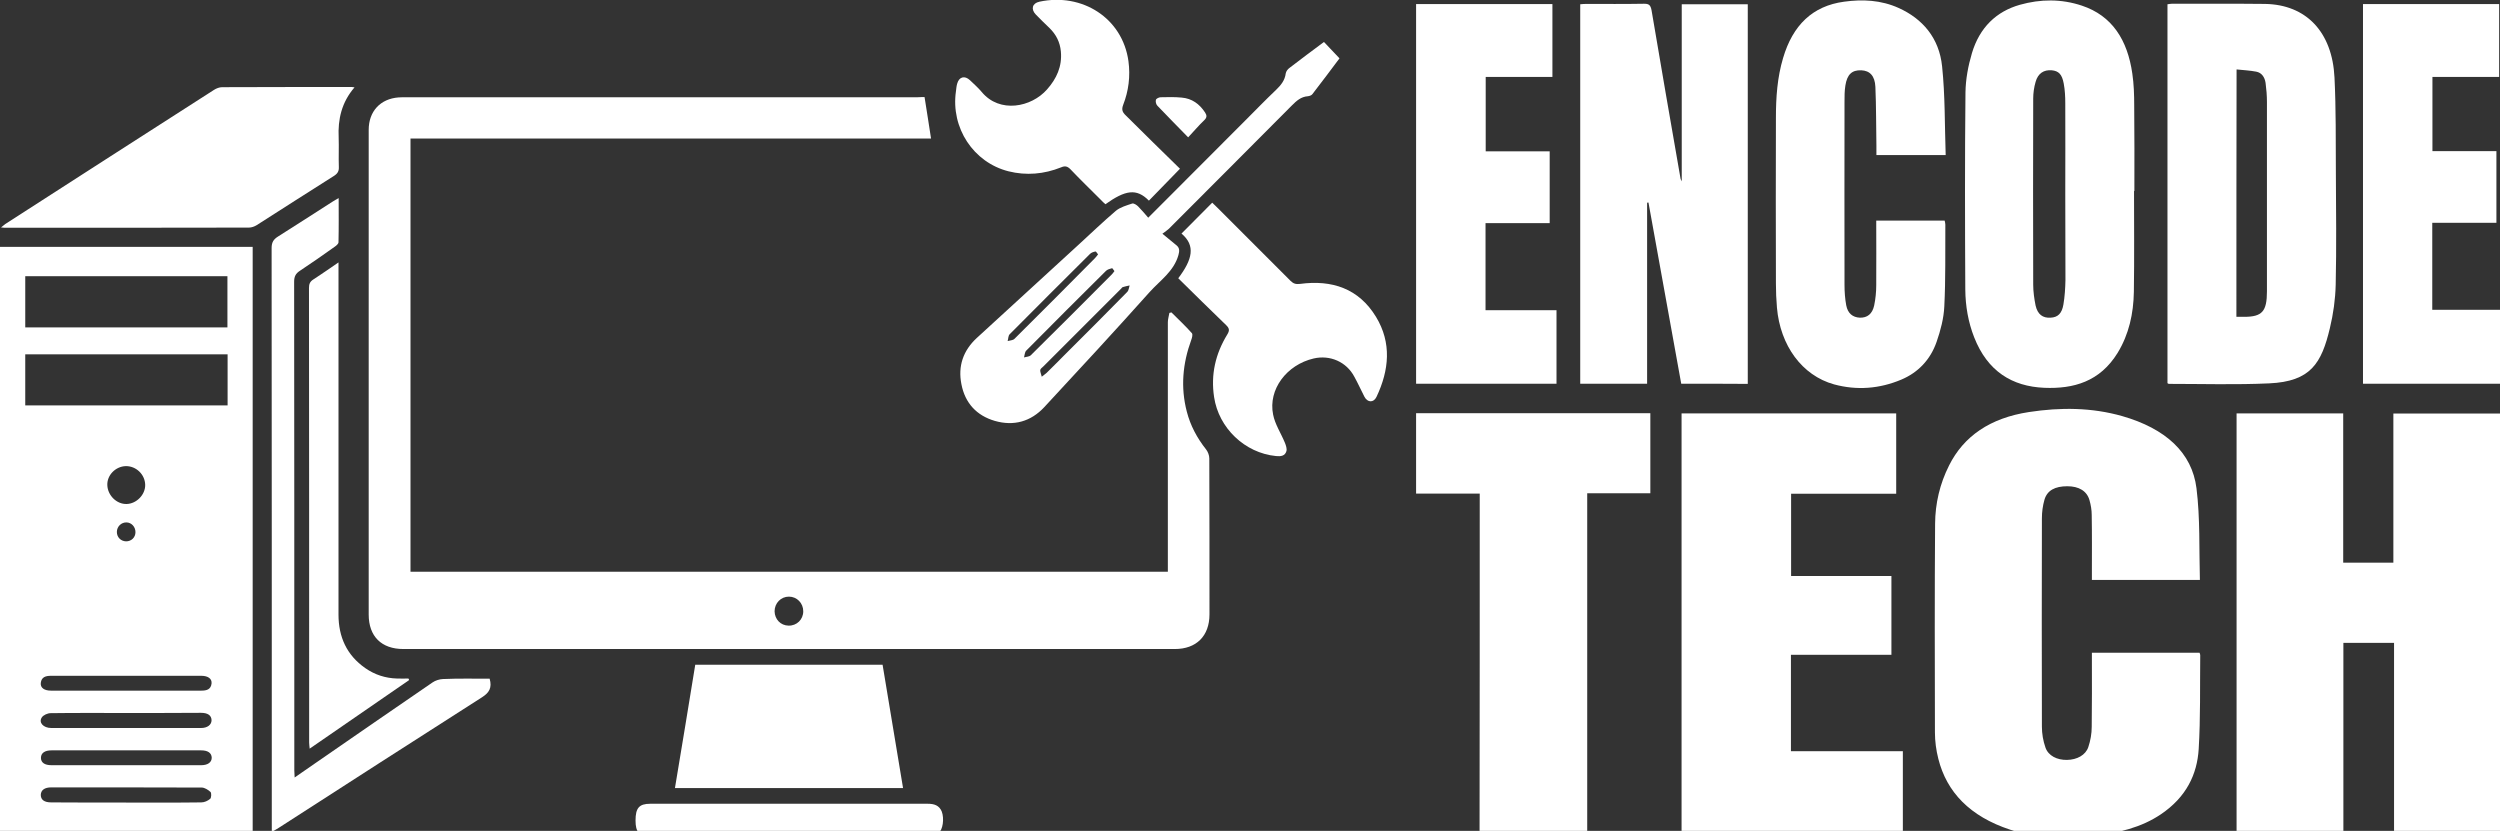 <?xml version="1.0" encoding="utf-8"?>
<!-- Generator: Adobe Illustrator 25.1.0, SVG Export Plug-In . SVG Version: 6.00 Build 0)  -->
<svg version="1.1" id="Camada_1" xmlns="http://www.w3.org/2000/svg" xmlns:xlink="http://www.w3.org/1999/xlink" x="0px" y="0px"
	 viewBox="0 0 1465.3 487" style="enable-background:new 0 0 1465.3 487;" xml:space="preserve">
<rect x="0" y="0" width="1465.3" height="487" fill="#333333" stroke="none"/>
<style type="text/css">
	.st0{fill:#FFFFFF;}
</style>
<g>
	<path class="st0" d="M148.1,144.7c0,115.4,0,230.6,0,346c-49.4,0-98.6,0-148.1,0c0-115.2,0-230.4,0-346
		C49.2,144.7,98.5,144.7,148.1,144.7z M133.3,191.9c0-10.1,0-20,0-30c-39.7,0-79.1,0-118.5,0c0,10.2,0,20.1,0,30
		C54.4,191.9,93.7,191.9,133.3,191.9z M133.4,207.7c-39.7,0-79.1,0-118.6,0c0,10.1,0,19.9,0,29.9c39.6,0,79,0,118.6,0
		C133.4,227.6,133.4,217.9,133.4,207.7z M73.8,470.4c14.7,0,29.5,0.1,44.2-0.1c1.8,0,3.8-0.9,5.2-2.1c0.7-0.6,0.8-3.4,0.2-4
		c-1.4-1.3-3.5-2.6-5.2-2.6c-29.4-0.1-58.7-0.1-88.1-0.1c-4,0-6.1,1.6-6.2,4.4c0,2.9,2.1,4.4,6.1,4.4
		C44.6,470.4,59.2,470.4,73.8,470.4z M117.9,448.5c3.9,0,6.2-1.7,6.2-4.4c-0.1-2.8-2.3-4.3-6.2-4.3c-14.5,0-29,0-43.5,0
		c-14.7,0-29.5,0-44.2,0c-4,0-6.2,1.6-6.2,4.4c0,2.8,2.2,4.3,6.2,4.3 M74.3,417.9c-14.9,0-29.8-0.1-44.6,0.1c-1.8,0-4.3,1.1-5.2,2.5
		c-2,3,0.9,6.2,5.6,6.2c29.2,0,58.5,0,87.7,0c3.8,0,6.2-1.9,6.2-4.6c-0.1-2.8-2.2-4.3-6.2-4.3C103.3,417.9,88.8,417.9,74.3,417.9z
		 M74.1,396.1c-14.7,0-29.5,0-44.2,0c-3.1,0-5.6,0.7-6,4.2c-0.3,2.8,2,4.5,6,4.5c29.3,0,58.7,0,88.1,0c3,0,5.6-0.6,6-4.2
		c0.3-2.8-2.1-4.5-6-4.5C103.4,396.1,88.8,396.1,74.1,396.1z M85.1,284.2c-0.1-6.1-5.3-11.1-11.4-11c-6,0.2-11,5.3-10.8,11.1
		c0.2,6.1,5.5,11.3,11.4,11.1C80.1,295.2,85.2,289.9,85.1,284.2z M79.4,311.9c0-3.1-2.3-5.6-5.2-5.7c-3.1-0.1-5.7,2.4-5.7,5.6
		c0,3.1,2.3,5.4,5.4,5.5C77,317.3,79.4,315,79.4,311.9z"/>
	<path class="st0" d="M541.9,56.9c1.3,8.4,2.6,16.2,3.8,24.3c-101.4,0-203.1,0-305.1,0c0,84.8,0,169.2,0,253.9
		c147.8,0,295.5,0,443.9,0c0-1.4,0-2.8,0-4.2c0-47.4,0-94.7,0-142c0-1.8,0.6-3.7,0.9-5.5c0.4-0.1,0.8-0.2,1.2-0.3
		c4,4,8.2,7.9,12,12.2c0.6,0.7,0.1,2.7-0.4,4c-5,13.7-6.3,27.7-2.6,41.9c2.1,8.2,6,15.5,11.3,22.2c1.1,1.4,1.9,3.5,1.9,5.3
		c0.1,30.5,0.1,61,0.1,91.4c0,12.7-7.7,20.3-20.3,20.3c-150.7,0-301.5,0-452.2,0c-12.8,0-20.3-7.4-20.3-20.2c0-94.7,0-189.4,0-284.1
		c0-10.8,6.8-18.2,17.5-19c1.5-0.1,3-0.1,4.5-0.1c99.9,0,199.7,0,299.6,0C539.2,56.9,540.8,56.9,541.9,56.9z M470.8,358.3
		c0-4.8-3.7-8.6-8.4-8.6c-4.7,0-8.4,3.8-8.4,8.6c0.1,4.7,3.5,8.3,8.2,8.4C467,366.8,470.8,363.1,470.8,358.3z"/>
	<path class="st0" d="M1403.2,376.8c-10.1,0-19.6,0-29.7,0c0,37.1,0,74.1,0,111.4c-21.2,0-41.8,0-62.6,0c0-82,0-163.7,0-245.9
		c20.7,0,41.3,0,62.5,0c0,29.2,0,58.2,0,87.5c9.9,0,19.4,0,29.4,0c0-29.1,0-58.1,0-87.4c21.1,0,41.6,0,62.6,0c0,82,0,163.7,0,245.9
		c-20.6,0-41.1,0-62.2,0C1403.2,451.1,1403.2,414,1403.2,376.8z"/>
	<path class="st0" d="M1289.4,339.9c-21.7,0-42.1,0-63.3,0c0-1.3,0-2.6,0-3.9c0-11.4,0.1-22.7-0.1-34.1c0-2.9-0.5-5.9-1.3-8.7
		c-1.5-5.4-6.2-8.2-13-8.2c-7.2,0-11.8,2.4-13.4,7.9c-1,3.5-1.5,7.2-1.5,10.9c-0.1,40.9-0.1,81.2,0,122.1c0,4.1,0.7,8.3,2.1,12.3
		c1.7,4.8,6.8,7.3,12.6,7.2c5.9-0.1,10.9-2.8,12.5-7.5c1.3-3.9,2-7.9,2-11.9c0.2-13.1,0.1-26.1,0.1-39.2c0-1.3,0-2.6,0-4.2
		c21.2,0,42.1,0,63.1,0c0.2,0.5,0.4,1,0.4,1.4c-0.2,18.3,0.2,36.7-0.9,55c-0.9,14.8-7.2,28.2-22.2,38.3
		c-11.4,7.7-25.1,11.1-39.8,12.5c-16.5,1.5-32.9,1.6-48.5-3.5c-23.7-7.8-37.2-22.1-42.1-41.5c-1.3-5.1-2-10.4-2-15.6
		c-0.1-41-0.2-81.5,0.1-122.4c0.1-11.6,2.7-23.1,8.2-34c8.5-17,23.9-27.8,46.9-31.3c18.4-2.8,36.7-2.7,54.6,2.4
		c25.4,7.3,40.9,21.4,43.5,42.3C1289.6,303.8,1288.9,321.7,1289.4,339.9z"/>
	<path class="st0" d="M985.6,488.2c0-82.1,0-163.7,0-245.9c42,0,83.8,0,125.8,0c0,15.7,0,31.1,0,47.1c-20.5,0-40.9,0-61.6,0
		c0,16.2,0,32,0,48.2c19.7,0,39.1,0,58.8,0c0,16,0,30.1,0,46.2c-19.5,0-39.1,0-58.9,0c0,19,0,37.5,0,56.5c21.8,0,43.6,0,65.6,0
		c0,16.2,0,31.9,0,47.9C1072.1,488.2,1029,488.2,985.6,488.2z"/>
	<path class="st0" d="M985.4,224.9c-6.4-35.5-12.8-70.8-19.2-106.2c-0.3,0-0.5,0.1-0.8,0.1c0,35.2,0,70.5,0,106.1
		c-13.2,0-26,0-39.2,0c0-74,0-148.1,0-222.4c1.2-0.1,2.2-0.2,3.3-0.2c11.4,0,22.8,0.1,34.1-0.1c2.6,0,3.8,0.5,4.4,3.8
		c5.5,32.9,11.3,65.8,17,98.7c0,0.2,0.2,0.5,0.7,1.6c0-35.1,0-69.3,0-103.8c13,0,25.7,0,38.7,0c0,74.1,0,148.2,0,222.5
		C1011.5,224.9,998.6,224.9,985.4,224.9z"/>
	<path class="st0" d="M1270.4,224.6c0-73.9,0-147.9,0-222.1c0.9-0.1,1.7-0.3,2.5-0.3c18.2,0,36.5-0.1,54.7,0.1
		c24.1,0.4,39.4,16.4,40.7,43.2c0.9,18.4,0.7,36.9,0.8,55.3c0.1,22,0.4,44.1-0.1,66.1c-0.2,8.5-1.4,17.1-3.4,25.4
		c-4.9,20.6-11.2,31.3-35.6,32.4c-19.6,0.9-39.2,0.3-58.8,0.3C1271,225,1270.8,224.8,1270.4,224.6z M1310.8,185.7c1.8,0,3.2,0,4.6,0
		c10.5,0,13.3-3.2,13.3-14.9c0-37,0-74,0-111c0-3.7-0.3-7.5-0.8-11.2c-0.5-3.4-2.3-6-5.5-6.6c-3.7-0.7-7.6-0.9-11.5-1.3
		C1310.8,89.5,1310.8,137.4,1310.8,185.7z"/>
	<path class="st0" d="M1250.8,111.9c0,19.7,0.2,39.4-0.1,59.1c-0.2,12.8-2.9,25-9.5,35.8c-10.4,16.9-25.8,21.2-43,20.5
		c-18.9-0.8-33.3-9.7-41.1-29.6c-3.5-8.9-5.1-18.3-5.2-27.9c-0.2-38.5-0.3-77.1,0.1-115.6c0.1-7.8,1.6-15.7,3.8-23.1
		c4.5-15,14.3-24.4,28.1-28.3c12.1-3.4,24.3-3.5,36.3,0.5c17.8,5.9,26.8,20.2,29.6,39.9c0.9,6.1,1.1,12.4,1.1,18.6
		c0.2,16.8,0.1,33.6,0.1,50.3C1251,111.9,1250.9,111.9,1250.8,111.9z M1210.5,113.3c0-17.6,0.1-35.2,0-52.8c0-3.8-0.2-7.8-0.9-11.5
		c-1-5.5-3-7.4-7-7.8c-4.7-0.4-8.1,1.8-9.5,6.8c-0.9,3.1-1.4,6.5-1.4,9.8c-0.1,36.3-0.1,72.6,0,109c0,4.1,0.6,8.3,1.4,12.3
		c1.2,5.2,4.2,7.4,8.8,7.1c4.2-0.2,6.6-2.4,7.5-7.7c0.8-4.7,1.1-9.6,1.2-14.4C1210.6,147.1,1210.5,130.2,1210.5,113.3z"/>
	<path class="st0" d="M867.3,289.3c-12.9,0-25,0-37.3,0c0-15.8,0-31.3,0-47.1c45.8,0,91.4,0,137.3,0c0,15.6,0,31,0,46.9
		c-12.1,0-24.3,0-37,0c0,66.6,0,132.4,0,198.9c-21.1,0-41.8,0-63.1,0C867.3,421.9,867.3,356,867.3,289.3z"/>
	<path class="st0" d="M1099.7,129.3c13.7,0,26.8,0,40.1,0c0.2,0.9,0.4,1.6,0.4,2.4c-0.1,15.9,0.2,31.9-0.6,47.8
		c-0.3,7-2.2,14.2-4.5,20.8c-3.7,10.7-11,18.1-20.7,22.2c-12.8,5.4-26.1,6.4-39.4,2.8c-18.8-5.2-31.6-22.8-33.5-45
		c-0.4-4.7-0.6-9.4-0.6-14.1c-0.1-32.4-0.1-64.9,0-97.3c0-11.8,0.8-23.5,4.2-34.9c5.7-19.3,17.3-30.5,35.7-33
		c10.9-1.5,21.7-1,32.1,3.7c13.9,6.3,23.7,17.5,25.4,34.2c1.8,17.1,1.5,34.5,2.1,52c-14,0-27.1,0-40.6,0c0-1.9,0-3.7,0-5.5
		c-0.2-11.5-0.1-23-0.6-34.5c-0.3-6.5-3.3-9.5-8.3-9.7c-5.4-0.2-8.3,2.4-9.3,9c-0.5,3.1-0.5,6.3-0.5,9.5c0,35.8-0.1,71.6,0,107.3
		c0,4,0.3,8.1,1,11.9c0.9,4.8,3.8,7.1,8,7.3c4.3,0.1,7.3-2.1,8.4-7.2c0.8-3.9,1.2-7.9,1.2-11.9
		C1099.8,154.6,1099.7,142.2,1099.7,129.3z"/>
	<path class="st0" d="M1425.6,130.6c0,17.4,0,34,0,51c13.9,0,27.7,0,41.8,0c0,14.7,0,28.9,0,43.3c-27.5,0-54.8,0-82.4,0
		c0-74.1,0-148.1,0-222.5c26.5,0,53.1,0,79.8,0c0,14.2,0,28.2,0,42.7c-12.9,0-25.9,0-39.1,0c0,14.6,0,28.8,0,43.5
		c12.5,0,24.9,0,37.5,0c0,14.2,0,27.8,0,42C1450.8,130.6,1438.4,130.6,1425.6,130.6z"/>
	<path class="st0" d="M870.8,88.7c12.6,0,24.9,0,37.5,0c0,14.1,0,27.9,0,42.1c-12.6,0-25,0-37.6,0c0,17.2,0,33.9,0,51
		c13.9,0,27.6,0,41.6,0c0,14.5,0,28.7,0,43.1c-27.4,0-54.7,0-82.3,0c0-74.1,0-148.1,0-222.5c26.6,0,53.1,0,79.9,0
		c0,14.2,0,28.3,0,42.7c-13,0-25.9,0-39.1,0C870.8,59.7,870.8,73.8,870.8,88.7z"/>
	<path class="st0" d="M207.8,51.2c-7.6,8.8-9.8,18.7-9.3,29.4c0.2,5.7-0.1,11.5,0.1,17.2c0.1,2.4-0.6,3.8-2.7,5.2
		c-15.2,9.6-30.3,19.3-45.5,29c-1.3,0.8-3,1.4-4.5,1.4c-47.7,0.1-95.4,0.1-143.2,0.1c-0.5,0-1-0.1-2.1-0.2c1.1-0.9,1.8-1.5,2.5-2
		C43.9,105,84.7,78.8,125.4,52.7c1.4-0.9,3.2-1.6,4.8-1.6c25-0.1,50-0.1,75-0.1C205.8,50.9,206.4,51,207.8,51.2z"/>
	<path class="st0" d="M517.3,389.6c4,24.1,8,48.1,12,72.3c-44.5,0-88.9,0-133.7,0c4-24.1,8-48.1,11.9-72.3
		C444.1,389.6,480.5,389.6,517.3,389.6z"/>
	<path class="st0" d="M673,127.6c19.4-19.4,38-38,56.6-56.7c6.1-6.1,12.1-12.3,18.3-18.2c2.9-2.8,5.2-5.6,5.7-9.7
		c0.2-1.2,1.2-2.5,2.2-3.2c6.7-5.2,13.5-10.2,20.2-15.2c3,3.1,5.8,6.1,9.1,9.6c-4.9,6.5-10.3,13.8-15.9,21c-0.5,0.7-1.7,1.1-2.6,1.2
		c-4.1,0.3-6.7,2.7-9.4,5.4c-23.9,24.1-48,48.1-72,72.2c-0.8,0.8-1.8,1.4-3.9,3c3.2,2.6,5.8,4.7,8.4,6.9c1.8,1.6,1.6,3.3,1,5.6
		c-2.7,9.6-10.8,14.9-16.9,21.7c-20.3,22.7-41,45.1-61.7,67.4c-7.9,8.5-17.9,11.3-29,8.1c-10.7-3.1-17.5-10.5-19.6-21.5
		c-2.1-10.6,1-19.7,9-27.1c19.9-18.2,39.8-36.5,59.7-54.7c7.3-6.7,14.4-13.5,21.9-19.9c2.6-2.1,6.2-3.1,9.5-4.2
		c0.9-0.3,2.6,0.8,3.5,1.7C669.1,123,670.9,125.2,673,127.6z M610.6,220.8c1.7-1.4,2.7-2,3.4-2.8c3.3-3.2,6.5-6.5,9.8-9.8
		c12.4-12.4,24.8-24.7,37-37.2c0.8-0.9,0.9-2.5,1.3-3.7c-1.4,0.3-2.8,0.6-4.1,1c-0.3,0.1-0.5,0.5-0.8,0.8
		c-15.2,15.2-30.4,30.4-45.6,45.6c-0.7,0.7-1.8,1.4-1.9,2.2C609.6,217.9,610.2,219.1,610.6,220.8z M653.2,158.9
		c-0.6-0.7-1.2-1.8-1.4-1.7c-1.2,0.3-2.6,0.7-3.5,1.5c-15.7,15.6-31.3,31.1-46.8,46.8c-0.9,0.9-0.9,2.6-1.3,4c1.3-0.4,3.1-0.4,4-1.3
		c15.8-15.6,31.5-31.3,47.1-47C652,160.6,652.5,159.8,653.2,158.9z M643.6,149.1c-0.6-0.7-1.2-1.8-1.5-1.7c-1.1,0.2-2.4,0.6-3.2,1.4
		c-15.8,15.7-31.5,31.4-47.1,47.1c-0.9,0.9-0.8,2.7-1.2,4c1.4-0.4,3.1-0.4,4-1.3c15.8-15.6,31.4-31.4,47.1-47.2
		C642.3,150.8,642.9,150,643.6,149.1z"/>
	<path class="st0" d="M690.6,163.1c8.3-11,10.3-19.1,1.9-26.2c5.9-5.9,11.9-11.9,18-18.1c0.7,0.7,1.7,1.6,2.7,2.6
		c14.4,14.4,28.8,28.8,43.2,43.2c1.7,1.7,3.2,2.1,5.6,1.8c18.7-2.5,34.4,2.7,44.5,19.3c9.3,15.3,7.7,31.3,0.3,46.9
		c-1.7,3.6-5.3,3.4-7.1-0.1c-2-3.9-3.8-7.9-5.9-11.7c-4.6-8.7-14.2-12.9-23.8-10.7c-15.9,3.7-26.8,18.2-23.8,32.9
		c1.1,5.7,4.6,10.9,6.9,16.5c0.6,1.5,1.3,3.5,0.9,4.9c-0.8,2.9-3.4,3.2-6.1,2.9c-18.3-1.8-33.6-16.4-36.3-34.6
		c-2-13.2,0.8-25.3,7.7-36.6c1.5-2.4,1.3-3.7-0.7-5.6C709.1,181.4,699.9,172.2,690.6,163.1z"/>
	<path class="st0" d="M287,397.8c1.5,5.4-0.3,8.2-4.5,10.9c-39.7,25.3-79.2,50.8-118.8,76.3c-1.2,0.8-2.5,1.5-4.4,2.6
		c0-1.9,0-3.2,0-4.5c0-112.6,0-225.1-0.1-337.7c0-3.4,1.1-5.1,3.8-6.8c10.7-6.7,21.2-13.6,31.9-20.4c1-0.7,2.1-1.2,3.6-2.1
		c0,9,0.1,17.4-0.1,25.9c0,0.9-1.3,2-2.2,2.6c-6.7,4.8-13.5,9.5-20.4,14.1c-2.5,1.6-3.4,3.4-3.4,6.4c0.1,89.8,0.1,179.6,0.1,269.5
		c0,5.6,0,11.2,0,16.9c0,1.2,0.1,2.4,0.2,4.2c4.2-2.9,8-5.5,11.7-8.1c23-15.9,46-31.8,69.1-47.6c1.7-1.2,4.1-1.9,6.1-2
		C268.8,397.6,277.9,397.8,287,397.8z"/>
	<path class="st0" d="M691.6,98.9c-6.6,6.8-12.4,12.7-18.2,18.7c-7.3-7.4-13.8-6.2-25.5,2.1c-0.9-0.8-1.9-1.7-2.8-2.7
		c-5.9-5.9-11.9-11.7-17.7-17.8c-1.8-1.8-3.2-2.1-5.5-1.1c-10,4-20.4,4.9-30.8,2.3c-20.6-5.2-33.9-25.5-30.8-46.9
		c0.2-1.5,0.3-3,0.7-4.4c1.1-4.1,4.4-5,7.5-2.1c2.3,2.2,4.8,4.4,6.9,6.9c10.5,12.7,29.1,9,38.3-1.5c5.6-6.3,8.9-13.5,8.1-22.2
		c-0.5-5.5-2.8-10-6.7-13.8c-2.7-2.6-5.4-5.2-8-7.9c-3-3.1-2.1-6.6,2.1-7.5c25.1-5.4,48.7,9.6,52.2,34.8c1.2,8.9,0.1,17.5-3.1,25.7
		c-1,2.7-0.5,4.2,1.5,6.1C670.4,78.1,681.1,88.7,691.6,98.9z"/>
	<path class="st0" d="M239.8,398.6c-19.3,13.3-38.6,26.6-58.3,40.2c-0.1-1.5-0.3-2.5-0.3-3.5c0-88.8,0-177.6-0.1-266.5
		c0-2.4,0.6-3.8,2.7-5.1c4.7-3,9.3-6.3,14.6-9.9c0,2,0,3.4,0,4.8c0,67.2,0,134.4,0,201.6c0,13.1,4.8,23.8,15.7,31.4
		c5.6,3.9,11.8,5.9,18.6,6.1c2.2,0.1,4.4,0,6.7,0C239.6,398,239.7,398.3,239.8,398.6z"/>
	<path class="st0" d="M462.3,490c-27.1,0-54.2,0-81.4,0c-6.3,0-8.4-2.3-8.4-9.1c0-7.3,2.1-9.8,8.6-9.8c54.2,0,108.5,0,162.7,0
		c3.7,0,6.7,0.9,8.2,4.6c1.5,4,0.7,10.8-2,12.6c-1.6,1.1-3.9,1.6-5.9,1.6C516.8,490,489.5,490,462.3,490z"/>
	<path class="st0" d="M696.4,80.5c-6.5-6.7-12.3-12.5-18-18.5c-0.8-0.8-1.2-2.4-0.9-3.5c0.2-0.7,1.8-1.5,2.8-1.5
		c4.1-0.1,8.2-0.2,12.3,0.2c6,0.5,10.4,3.7,13.7,8.7c1.1,1.7,1.2,2.9-0.4,4.5C702.7,73.4,699.9,76.8,696.4,80.5z"/>
</g>
</svg>
